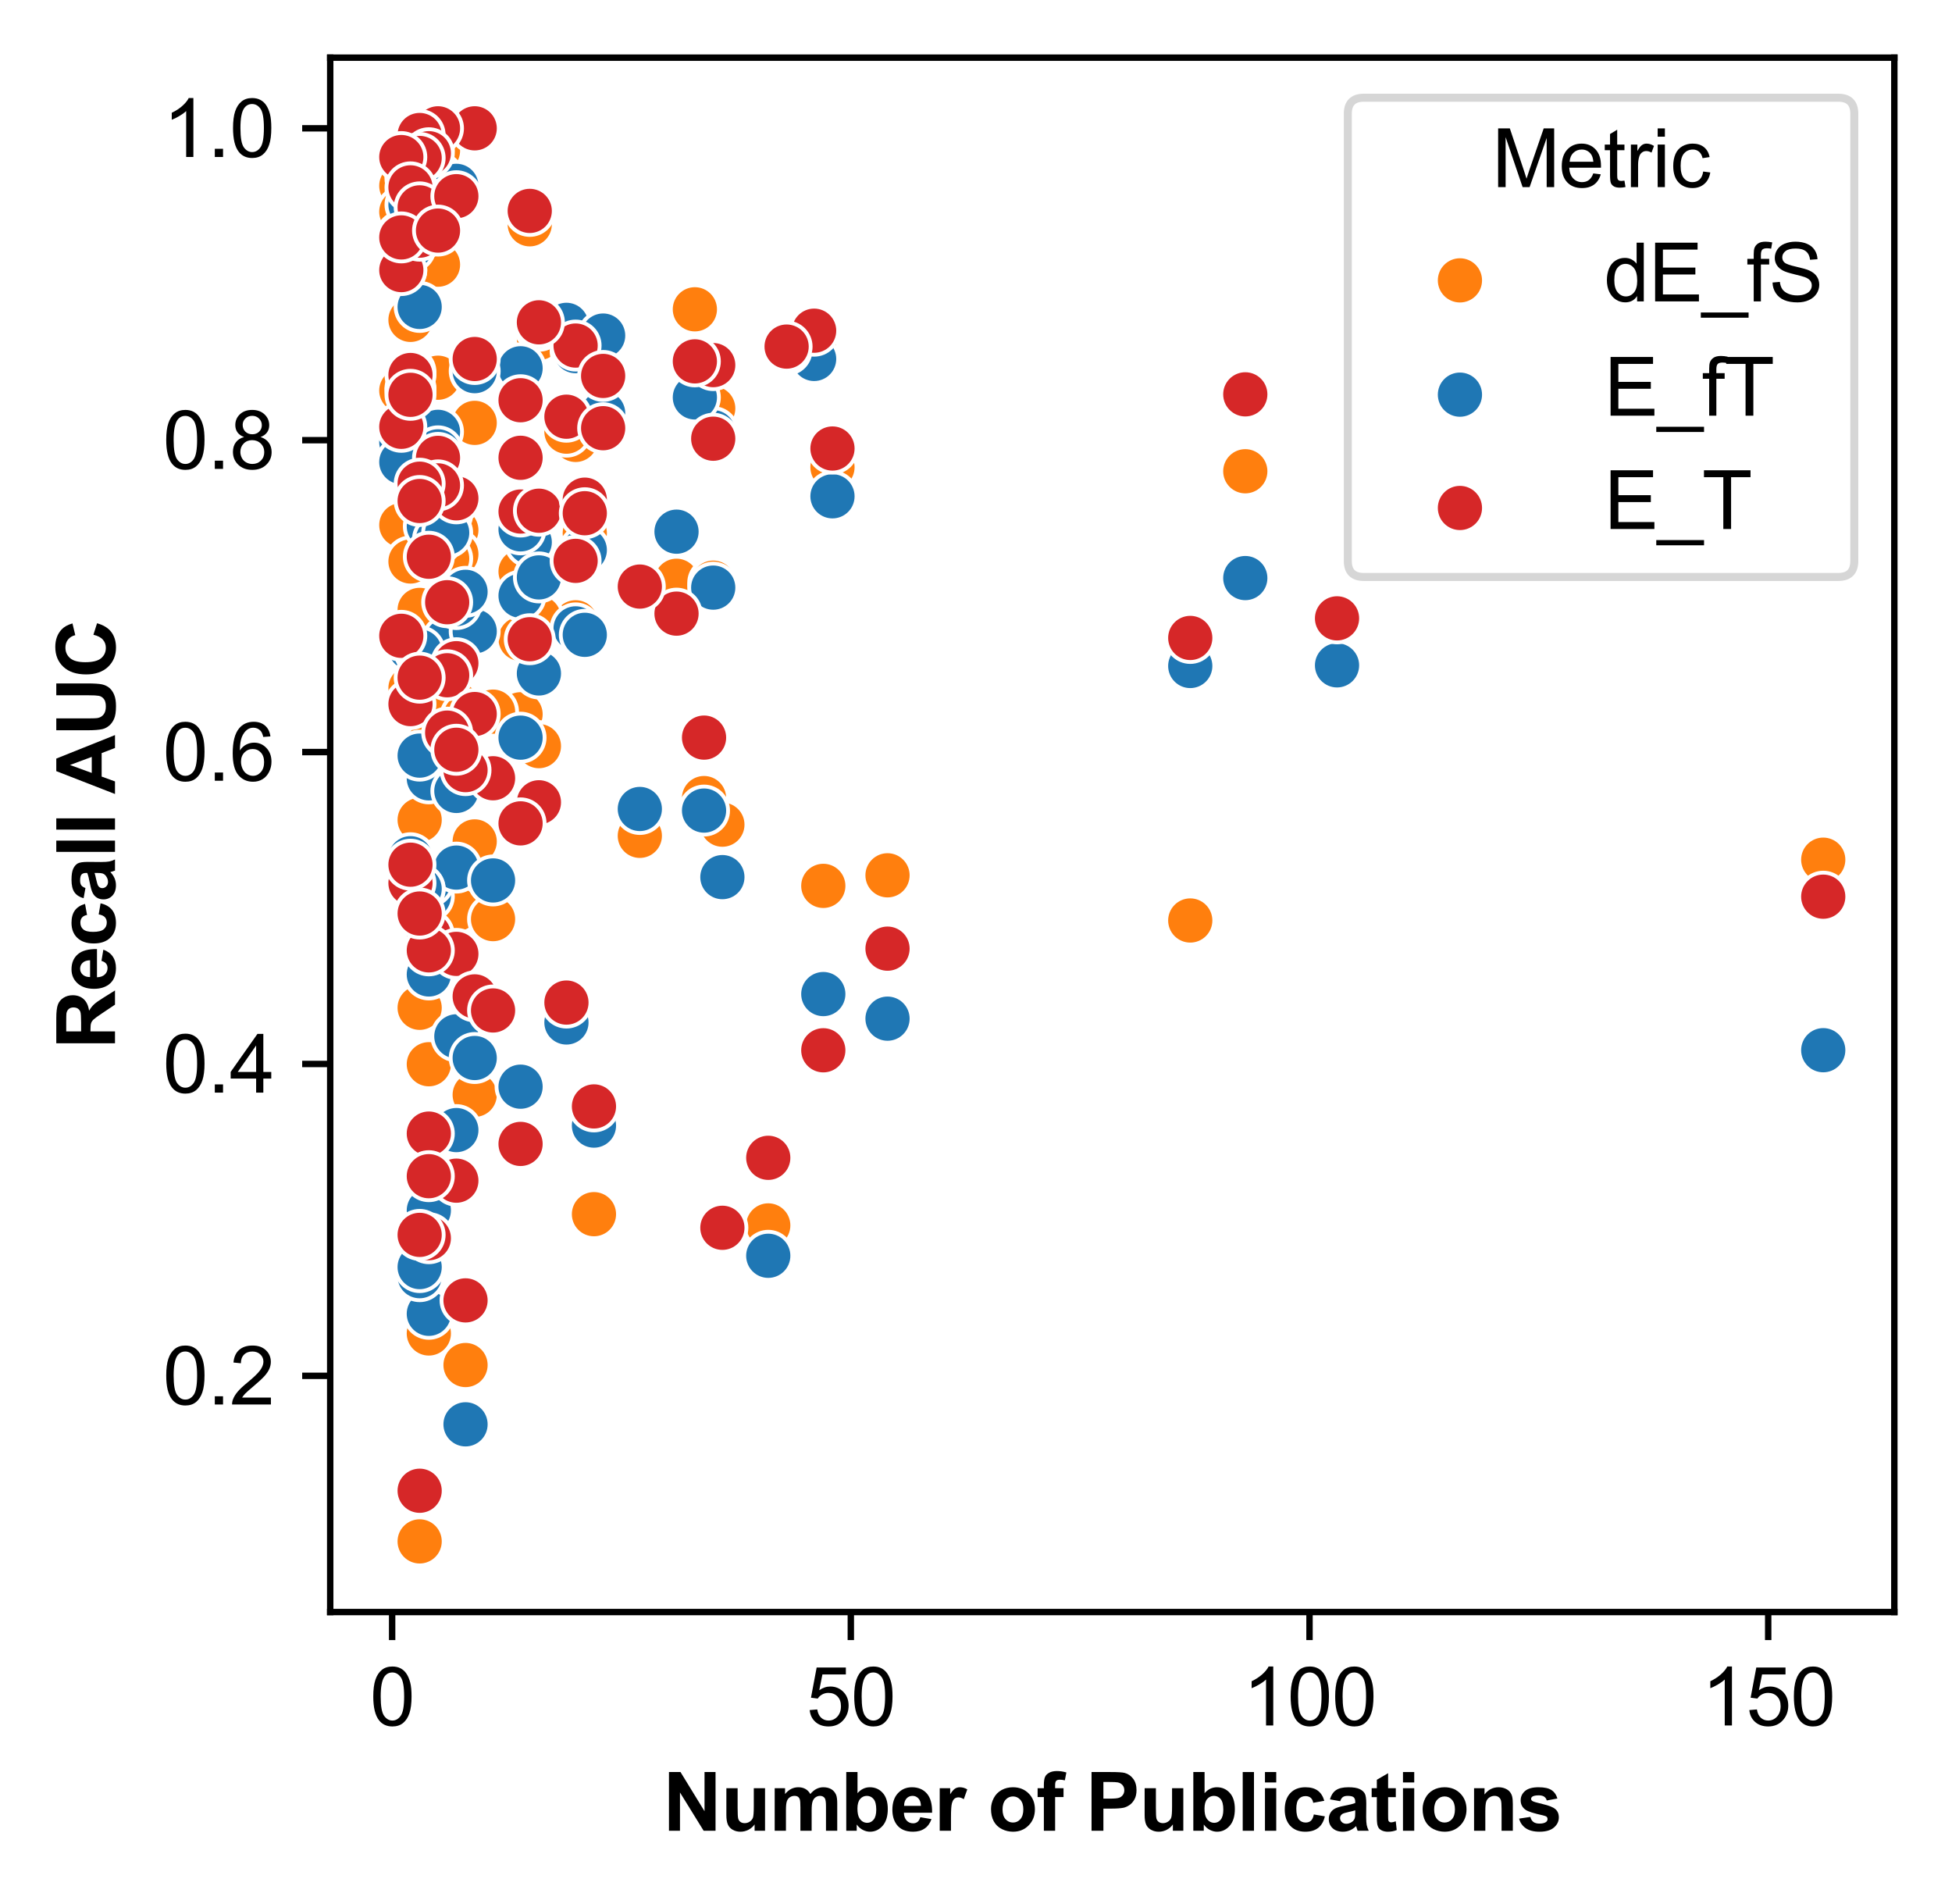 <?xml version="1.0" encoding="utf-8" standalone="no"?>
<!DOCTYPE svg PUBLIC "-//W3C//DTD SVG 1.1//EN"
  "http://www.w3.org/Graphics/SVG/1.1/DTD/svg11.dtd">
<svg xmlns:xlink="http://www.w3.org/1999/xlink" width="243.731pt" height="237.717pt" viewBox="0 0 243.731 237.717" xmlns="http://www.w3.org/2000/svg" version="1.1">
 <defs>
  <style type="text/css">*{stroke-linejoin: round; stroke-linecap: butt}</style>
 </defs>
 <g id="figure_1">
  <g id="patch_1">
   <path d="M 0 237.717 
L 243.731 237.717 
L 243.731 -0 
L 0 -0 
z
" style="fill: #ffffff"/>
  </g>
  <g id="axes_1">
   <g id="patch_2">
    <path d="M 41.231 201.24 
L 236.531 201.24 
L 236.531 7.2 
L 41.231 7.2 
z
" style="fill: #ffffff"/>
   </g>
   <g id="PathCollection_1">
    <defs>
     <path id="m132f8c74bd" d="M 0 3 
C 0.796 3 1.559 2.684 2.121 2.121 
C 2.684 1.559 3 0.796 3 0 
C 3 -0.796 2.684 -1.559 2.121 -2.121 
C 1.559 -2.684 0.796 -3 0 -3 
C -0.796 -3 -1.559 -2.684 -2.121 -2.121 
C -2.684 -1.559 -3 -0.796 -3 0 
C -3 0.796 -2.684 1.559 -2.121 2.121 
C -1.559 2.684 -0.796 3 0 3 
z
" style="stroke: #ffffff; stroke-width: 0.48"/>
    </defs>
    <g clip-path="url(#p44121d3f51)">
     <use xlink:href="#m132f8c74bd" x="50.109" y="33.717" style="fill: #ff7f0e; stroke: #ffffff; stroke-width: 0.48"/>
     <use xlink:href="#m132f8c74bd" x="101.654" y="43.002" style="fill: #ff7f0e; stroke: #ffffff; stroke-width: 0.48"/>
     <use xlink:href="#m132f8c74bd" x="227.654" y="107.32" style="fill: #ff7f0e; stroke: #ffffff; stroke-width: 0.48"/>
     <use xlink:href="#m132f8c74bd" x="56.981" y="91.993" style="fill: #ff7f0e; stroke: #ffffff; stroke-width: 0.48"/>
     <use xlink:href="#m132f8c74bd" x="56.981" y="66.179" style="fill: #ff7f0e; stroke: #ffffff; stroke-width: 0.48"/>
     <use xlink:href="#m132f8c74bd" x="64.999" y="89.166" style="fill: #ff7f0e; stroke: #ffffff; stroke-width: 0.48"/>
     <use xlink:href="#m132f8c74bd" x="53.545" y="54.934" style="fill: #ff7f0e; stroke: #ffffff; stroke-width: 0.48"/>
     <use xlink:href="#m132f8c74bd" x="84.472" y="72.503" style="fill: #ff7f0e; stroke: #ffffff; stroke-width: 0.48"/>
     <use xlink:href="#m132f8c74bd" x="67.29" y="93.143" style="fill: #ff7f0e; stroke: #ffffff; stroke-width: 0.48"/>
     <use xlink:href="#m132f8c74bd" x="66.145" y="78.463" style="fill: #ff7f0e; stroke: #ffffff; stroke-width: 0.48"/>
     <use xlink:href="#m132f8c74bd" x="52.399" y="30.277" style="fill: #ff7f0e; stroke: #ffffff; stroke-width: 0.48"/>
     <use xlink:href="#m132f8c74bd" x="148.618" y="114.909" style="fill: #ff7f0e; stroke: #ffffff; stroke-width: 0.48"/>
     <use xlink:href="#m132f8c74bd" x="87.909" y="99.629" style="fill: #ff7f0e; stroke: #ffffff; stroke-width: 0.48"/>
     <use xlink:href="#m132f8c74bd" x="50.109" y="48.754" style="fill: #ff7f0e; stroke: #ffffff; stroke-width: 0.48"/>
     <use xlink:href="#m132f8c74bd" x="55.836" y="69.048" style="fill: #ff7f0e; stroke: #ffffff; stroke-width: 0.48"/>
     <use xlink:href="#m132f8c74bd" x="51.254" y="40.215" style="fill: #ff7f0e; stroke: #ffffff; stroke-width: 0.48"/>
     <use xlink:href="#m132f8c74bd" x="51.254" y="85.899" style="fill: #ff7f0e; stroke: #ffffff; stroke-width: 0.48"/>
     <use xlink:href="#m132f8c74bd" x="54.69" y="47.152" style="fill: #ff7f0e; stroke: #ffffff; stroke-width: 0.48"/>
     <use xlink:href="#m132f8c74bd" x="166.945" y="77.119" style="fill: #ff7f0e; stroke: #ffffff; stroke-width: 0.48"/>
     <use xlink:href="#m132f8c74bd" x="64.999" y="135.251" style="fill: #ff7f0e; stroke: #ffffff; stroke-width: 0.48"/>
     <use xlink:href="#m132f8c74bd" x="59.272" y="16.02" style="fill: #ff7f0e; stroke: #ffffff; stroke-width: 0.48"/>
     <use xlink:href="#m132f8c74bd" x="54.69" y="16.02" style="fill: #ff7f0e; stroke: #ffffff; stroke-width: 0.48"/>
     <use xlink:href="#m132f8c74bd" x="54.69" y="18.801" style="fill: #ff7f0e; stroke: #ffffff; stroke-width: 0.48"/>
     <use xlink:href="#m132f8c74bd" x="51.254" y="39.931" style="fill: #ff7f0e; stroke: #ffffff; stroke-width: 0.48"/>
     <use xlink:href="#m132f8c74bd" x="51.254" y="107.139" style="fill: #ff7f0e; stroke: #ffffff; stroke-width: 0.48"/>
     <use xlink:href="#m132f8c74bd" x="74.163" y="151.571" style="fill: #ff7f0e; stroke: #ffffff; stroke-width: 0.48"/>
     <use xlink:href="#m132f8c74bd" x="53.545" y="90.152" style="fill: #ff7f0e; stroke: #ffffff; stroke-width: 0.48"/>
     <use xlink:href="#m132f8c74bd" x="59.272" y="105.04" style="fill: #ff7f0e; stroke: #ffffff; stroke-width: 0.48"/>
     <use xlink:href="#m132f8c74bd" x="89.054" y="50.983" style="fill: #ff7f0e; stroke: #ffffff; stroke-width: 0.48"/>
     <use xlink:href="#m132f8c74bd" x="51.254" y="48.747" style="fill: #ff7f0e; stroke: #ffffff; stroke-width: 0.48"/>
     <use xlink:href="#m132f8c74bd" x="71.872" y="54.917" style="fill: #ff7f0e; stroke: #ffffff; stroke-width: 0.48"/>
     <use xlink:href="#m132f8c74bd" x="103.945" y="58.33" style="fill: #ff7f0e; stroke: #ffffff; stroke-width: 0.48"/>
     <use xlink:href="#m132f8c74bd" x="70.727" y="124.949" style="fill: #ff7f0e; stroke: #ffffff; stroke-width: 0.48"/>
     <use xlink:href="#m132f8c74bd" x="53.545" y="88.031" style="fill: #ff7f0e; stroke: #ffffff; stroke-width: 0.48"/>
     <use xlink:href="#m132f8c74bd" x="71.872" y="77.684" style="fill: #ff7f0e; stroke: #ffffff; stroke-width: 0.48"/>
     <use xlink:href="#m132f8c74bd" x="52.399" y="22.488" style="fill: #ff7f0e; stroke: #ffffff; stroke-width: 0.48"/>
     <use xlink:href="#m132f8c74bd" x="53.545" y="78.647" style="fill: #ff7f0e; stroke: #ffffff; stroke-width: 0.48"/>
     <use xlink:href="#m132f8c74bd" x="67.29" y="42.19" style="fill: #ff7f0e; stroke: #ffffff; stroke-width: 0.48"/>
     <use xlink:href="#m132f8c74bd" x="79.89" y="104.341" style="fill: #ff7f0e; stroke: #ffffff; stroke-width: 0.48"/>
     <use xlink:href="#m132f8c74bd" x="70.727" y="53.886" style="fill: #ff7f0e; stroke: #ffffff; stroke-width: 0.48"/>
     <use xlink:href="#m132f8c74bd" x="64.999" y="79.753" style="fill: #ff7f0e; stroke: #ffffff; stroke-width: 0.48"/>
     <use xlink:href="#m132f8c74bd" x="64.999" y="71.347" style="fill: #ff7f0e; stroke: #ffffff; stroke-width: 0.48"/>
     <use xlink:href="#m132f8c74bd" x="55.836" y="81.424" style="fill: #ff7f0e; stroke: #ffffff; stroke-width: 0.48"/>
     <use xlink:href="#m132f8c74bd" x="53.545" y="92.876" style="fill: #ff7f0e; stroke: #ffffff; stroke-width: 0.48"/>
     <use xlink:href="#m132f8c74bd" x="98.218" y="43.109" style="fill: #ff7f0e; stroke: #ffffff; stroke-width: 0.48"/>
     <use xlink:href="#m132f8c74bd" x="50.109" y="65.55" style="fill: #ff7f0e; stroke: #ffffff; stroke-width: 0.48"/>
     <use xlink:href="#m132f8c74bd" x="110.818" y="109.269" style="fill: #ff7f0e; stroke: #ffffff; stroke-width: 0.48"/>
     <use xlink:href="#m132f8c74bd" x="53.545" y="132.854" style="fill: #ff7f0e; stroke: #ffffff; stroke-width: 0.48"/>
     <use xlink:href="#m132f8c74bd" x="53.545" y="18.593" style="fill: #ff7f0e; stroke: #ffffff; stroke-width: 0.48"/>
     <use xlink:href="#m132f8c74bd" x="56.981" y="87.89" style="fill: #ff7f0e; stroke: #ffffff; stroke-width: 0.48"/>
     <use xlink:href="#m132f8c74bd" x="89.054" y="72.737" style="fill: #ff7f0e; stroke: #ffffff; stroke-width: 0.48"/>
     <use xlink:href="#m132f8c74bd" x="54.69" y="27.391" style="fill: #ff7f0e; stroke: #ffffff; stroke-width: 0.48"/>
     <use xlink:href="#m132f8c74bd" x="155.49" y="58.83" style="fill: #ff7f0e; stroke: #ffffff; stroke-width: 0.48"/>
     <use xlink:href="#m132f8c74bd" x="90.199" y="102.947" style="fill: #ff7f0e; stroke: #ffffff; stroke-width: 0.48"/>
     <use xlink:href="#m132f8c74bd" x="52.399" y="21.486" style="fill: #ff7f0e; stroke: #ffffff; stroke-width: 0.48"/>
     <use xlink:href="#m132f8c74bd" x="53.545" y="166.463" style="fill: #ff7f0e; stroke: #ffffff; stroke-width: 0.48"/>
     <use xlink:href="#m132f8c74bd" x="51.254" y="70.093" style="fill: #ff7f0e; stroke: #ffffff; stroke-width: 0.48"/>
     <use xlink:href="#m132f8c74bd" x="67.29" y="77.129" style="fill: #ff7f0e; stroke: #ffffff; stroke-width: 0.48"/>
     <use xlink:href="#m132f8c74bd" x="102.799" y="110.589" style="fill: #ff7f0e; stroke: #ffffff; stroke-width: 0.48"/>
     <use xlink:href="#m132f8c74bd" x="95.927" y="152.975" style="fill: #ff7f0e; stroke: #ffffff; stroke-width: 0.48"/>
     <use xlink:href="#m132f8c74bd" x="73.018" y="64.131" style="fill: #ff7f0e; stroke: #ffffff; stroke-width: 0.48"/>
     <use xlink:href="#m132f8c74bd" x="64.999" y="57.398" style="fill: #ff7f0e; stroke: #ffffff; stroke-width: 0.48"/>
     <use xlink:href="#m132f8c74bd" x="50.109" y="23.197" style="fill: #ff7f0e; stroke: #ffffff; stroke-width: 0.48"/>
     <use xlink:href="#m132f8c74bd" x="52.399" y="81.645" style="fill: #ff7f0e; stroke: #ffffff; stroke-width: 0.48"/>
     <use xlink:href="#m132f8c74bd" x="61.563" y="88.838" style="fill: #ff7f0e; stroke: #ffffff; stroke-width: 0.48"/>
     <use xlink:href="#m132f8c74bd" x="51.254" y="24.257" style="fill: #ff7f0e; stroke: #ffffff; stroke-width: 0.48"/>
     <use xlink:href="#m132f8c74bd" x="73.018" y="66.562" style="fill: #ff7f0e; stroke: #ffffff; stroke-width: 0.48"/>
     <use xlink:href="#m132f8c74bd" x="56.981" y="69.177" style="fill: #ff7f0e; stroke: #ffffff; stroke-width: 0.48"/>
     <use xlink:href="#m132f8c74bd" x="52.399" y="125.808" style="fill: #ff7f0e; stroke: #ffffff; stroke-width: 0.48"/>
     <use xlink:href="#m132f8c74bd" x="59.272" y="52.79" style="fill: #ff7f0e; stroke: #ffffff; stroke-width: 0.48"/>
     <use xlink:href="#m132f8c74bd" x="52.399" y="102.354" style="fill: #ff7f0e; stroke: #ffffff; stroke-width: 0.48"/>
     <use xlink:href="#m132f8c74bd" x="54.69" y="83.041" style="fill: #ff7f0e; stroke: #ffffff; stroke-width: 0.48"/>
     <use xlink:href="#m132f8c74bd" x="55.836" y="69.734" style="fill: #ff7f0e; stroke: #ffffff; stroke-width: 0.48"/>
     <use xlink:href="#m132f8c74bd" x="52.399" y="111.003" style="fill: #ff7f0e; stroke: #ffffff; stroke-width: 0.48"/>
     <use xlink:href="#m132f8c74bd" x="52.399" y="192.42" style="fill: #ff7f0e; stroke: #ffffff; stroke-width: 0.48"/>
     <use xlink:href="#m132f8c74bd" x="58.127" y="170.404" style="fill: #ff7f0e; stroke: #ffffff; stroke-width: 0.48"/>
     <use xlink:href="#m132f8c74bd" x="56.981" y="23.589" style="fill: #ff7f0e; stroke: #ffffff; stroke-width: 0.48"/>
     <use xlink:href="#m132f8c74bd" x="75.309" y="51.116" style="fill: #ff7f0e; stroke: #ffffff; stroke-width: 0.48"/>
     <use xlink:href="#m132f8c74bd" x="50.109" y="26.434" style="fill: #ff7f0e; stroke: #ffffff; stroke-width: 0.48"/>
     <use xlink:href="#m132f8c74bd" x="75.309" y="47.107" style="fill: #ff7f0e; stroke: #ffffff; stroke-width: 0.48"/>
     <use xlink:href="#m132f8c74bd" x="58.127" y="89.411" style="fill: #ff7f0e; stroke: #ffffff; stroke-width: 0.48"/>
     <use xlink:href="#m132f8c74bd" x="66.145" y="28" style="fill: #ff7f0e; stroke: #ffffff; stroke-width: 0.48"/>
     <use xlink:href="#m132f8c74bd" x="86.763" y="38.612" style="fill: #ff7f0e; stroke: #ffffff; stroke-width: 0.48"/>
     <use xlink:href="#m132f8c74bd" x="56.981" y="113.512" style="fill: #ff7f0e; stroke: #ffffff; stroke-width: 0.48"/>
     <use xlink:href="#m132f8c74bd" x="52.399" y="56.154" style="fill: #ff7f0e; stroke: #ffffff; stroke-width: 0.48"/>
     <use xlink:href="#m132f8c74bd" x="52.399" y="76.138" style="fill: #ff7f0e; stroke: #ffffff; stroke-width: 0.48"/>
     <use xlink:href="#m132f8c74bd" x="59.272" y="136.673" style="fill: #ff7f0e; stroke: #ffffff; stroke-width: 0.48"/>
     <use xlink:href="#m132f8c74bd" x="61.563" y="114.738" style="fill: #ff7f0e; stroke: #ffffff; stroke-width: 0.48"/>
     <use xlink:href="#m132f8c74bd" x="54.69" y="33.04" style="fill: #ff7f0e; stroke: #ffffff; stroke-width: 0.48"/>
    </g>
   </g>
   <g id="PathCollection_2">
    <defs>
     <path id="md875fa810a" d="M 0 3 
C 0.796 3 1.559 2.684 2.121 2.121 
C 2.684 1.559 3 0.796 3 0 
C 3 -0.796 2.684 -1.559 2.121 -2.121 
C 1.559 -2.684 0.796 -3 0 -3 
C -0.796 -3 -1.559 -2.684 -2.121 -2.121 
C -2.684 -1.559 -3 -0.796 -3 0 
C -3 0.796 -2.684 1.559 -2.121 2.121 
C -1.559 2.684 -0.796 3 0 3 
z
" style="stroke: #ffffff; stroke-width: 0.48"/>
    </defs>
    <g clip-path="url(#p44121d3f51)">
     <use xlink:href="#md875fa810a" x="50.109" y="33.717" style="fill: #1f77b4; stroke: #ffffff; stroke-width: 0.48"/>
     <use xlink:href="#md875fa810a" x="101.654" y="44.808" style="fill: #1f77b4; stroke: #ffffff; stroke-width: 0.48"/>
     <use xlink:href="#md875fa810a" x="227.654" y="131.102" style="fill: #1f77b4; stroke: #ffffff; stroke-width: 0.48"/>
     <use xlink:href="#md875fa810a" x="56.981" y="129.371" style="fill: #1f77b4; stroke: #ffffff; stroke-width: 0.48"/>
     <use xlink:href="#md875fa810a" x="56.981" y="141.075" style="fill: #1f77b4; stroke: #ffffff; stroke-width: 0.48"/>
     <use xlink:href="#md875fa810a" x="64.999" y="74.369" style="fill: #1f77b4; stroke: #ffffff; stroke-width: 0.48"/>
     <use xlink:href="#md875fa810a" x="53.545" y="121.645" style="fill: #1f77b4; stroke: #ffffff; stroke-width: 0.48"/>
     <use xlink:href="#md875fa810a" x="84.472" y="66.372" style="fill: #1f77b4; stroke: #ffffff; stroke-width: 0.48"/>
     <use xlink:href="#md875fa810a" x="67.29" y="84.07" style="fill: #1f77b4; stroke: #ffffff; stroke-width: 0.48"/>
     <use xlink:href="#md875fa810a" x="66.145" y="67.686" style="fill: #1f77b4; stroke: #ffffff; stroke-width: 0.48"/>
     <use xlink:href="#md875fa810a" x="52.399" y="38.316" style="fill: #1f77b4; stroke: #ffffff; stroke-width: 0.48"/>
     <use xlink:href="#md875fa810a" x="148.618" y="83.139" style="fill: #1f77b4; stroke: #ffffff; stroke-width: 0.48"/>
     <use xlink:href="#md875fa810a" x="87.909" y="101.188" style="fill: #1f77b4; stroke: #ffffff; stroke-width: 0.48"/>
     <use xlink:href="#md875fa810a" x="50.109" y="53.629" style="fill: #1f77b4; stroke: #ffffff; stroke-width: 0.48"/>
     <use xlink:href="#md875fa810a" x="55.836" y="79.922" style="fill: #1f77b4; stroke: #ffffff; stroke-width: 0.48"/>
     <use xlink:href="#md875fa810a" x="51.254" y="30.867" style="fill: #1f77b4; stroke: #ffffff; stroke-width: 0.48"/>
     <use xlink:href="#md875fa810a" x="51.254" y="80.908" style="fill: #1f77b4; stroke: #ffffff; stroke-width: 0.48"/>
     <use xlink:href="#md875fa810a" x="54.69" y="53.909" style="fill: #1f77b4; stroke: #ffffff; stroke-width: 0.48"/>
     <use xlink:href="#md875fa810a" x="166.945" y="83.059" style="fill: #1f77b4; stroke: #ffffff; stroke-width: 0.48"/>
     <use xlink:href="#md875fa810a" x="64.999" y="135.656" style="fill: #1f77b4; stroke: #ffffff; stroke-width: 0.48"/>
     <use xlink:href="#md875fa810a" x="59.272" y="16.02" style="fill: #1f77b4; stroke: #ffffff; stroke-width: 0.48"/>
     <use xlink:href="#md875fa810a" x="54.69" y="22.103" style="fill: #1f77b4; stroke: #ffffff; stroke-width: 0.48"/>
     <use xlink:href="#md875fa810a" x="54.69" y="56.343" style="fill: #1f77b4; stroke: #ffffff; stroke-width: 0.48"/>
     <use xlink:href="#md875fa810a" x="51.254" y="46.428" style="fill: #1f77b4; stroke: #ffffff; stroke-width: 0.48"/>
     <use xlink:href="#md875fa810a" x="51.254" y="107.139" style="fill: #1f77b4; stroke: #ffffff; stroke-width: 0.48"/>
     <use xlink:href="#md875fa810a" x="74.163" y="140.514" style="fill: #1f77b4; stroke: #ffffff; stroke-width: 0.48"/>
     <use xlink:href="#md875fa810a" x="53.545" y="97.166" style="fill: #1f77b4; stroke: #ffffff; stroke-width: 0.48"/>
     <use xlink:href="#md875fa810a" x="59.272" y="78.814" style="fill: #1f77b4; stroke: #ffffff; stroke-width: 0.48"/>
     <use xlink:href="#md875fa810a" x="89.054" y="53.952" style="fill: #1f77b4; stroke: #ffffff; stroke-width: 0.48"/>
     <use xlink:href="#md875fa810a" x="51.254" y="21.838" style="fill: #1f77b4; stroke: #ffffff; stroke-width: 0.48"/>
     <use xlink:href="#md875fa810a" x="71.872" y="43.835" style="fill: #1f77b4; stroke: #ffffff; stroke-width: 0.48"/>
     <use xlink:href="#md875fa810a" x="103.945" y="61.956" style="fill: #1f77b4; stroke: #ffffff; stroke-width: 0.48"/>
     <use xlink:href="#md875fa810a" x="70.727" y="127.641" style="fill: #1f77b4; stroke: #ffffff; stroke-width: 0.48"/>
     <use xlink:href="#md875fa810a" x="53.545" y="111.888" style="fill: #1f77b4; stroke: #ffffff; stroke-width: 0.48"/>
     <use xlink:href="#md875fa810a" x="71.872" y="78.443" style="fill: #1f77b4; stroke: #ffffff; stroke-width: 0.48"/>
     <use xlink:href="#md875fa810a" x="52.399" y="18.211" style="fill: #1f77b4; stroke: #ffffff; stroke-width: 0.48"/>
     <use xlink:href="#md875fa810a" x="53.545" y="65.695" style="fill: #1f77b4; stroke: #ffffff; stroke-width: 0.48"/>
     <use xlink:href="#md875fa810a" x="67.29" y="40.669" style="fill: #1f77b4; stroke: #ffffff; stroke-width: 0.48"/>
     <use xlink:href="#md875fa810a" x="79.89" y="100.989" style="fill: #1f77b4; stroke: #ffffff; stroke-width: 0.48"/>
     <use xlink:href="#md875fa810a" x="70.727" y="40.553" style="fill: #1f77b4; stroke: #ffffff; stroke-width: 0.48"/>
     <use xlink:href="#md875fa810a" x="64.999" y="92.085" style="fill: #1f77b4; stroke: #ffffff; stroke-width: 0.48"/>
     <use xlink:href="#md875fa810a" x="64.999" y="45.975" style="fill: #1f77b4; stroke: #ffffff; stroke-width: 0.48"/>
     <use xlink:href="#md875fa810a" x="55.836" y="64.217" style="fill: #1f77b4; stroke: #ffffff; stroke-width: 0.48"/>
     <use xlink:href="#md875fa810a" x="53.545" y="110.079" style="fill: #1f77b4; stroke: #ffffff; stroke-width: 0.48"/>
     <use xlink:href="#md875fa810a" x="98.218" y="43.669" style="fill: #1f77b4; stroke: #ffffff; stroke-width: 0.48"/>
     <use xlink:href="#md875fa810a" x="50.109" y="55.183" style="fill: #1f77b4; stroke: #ffffff; stroke-width: 0.48"/>
     <use xlink:href="#md875fa810a" x="110.818" y="127.165" style="fill: #1f77b4; stroke: #ffffff; stroke-width: 0.48"/>
     <use xlink:href="#md875fa810a" x="53.545" y="151.098" style="fill: #1f77b4; stroke: #ffffff; stroke-width: 0.48"/>
     <use xlink:href="#md875fa810a" x="53.545" y="21.701" style="fill: #1f77b4; stroke: #ffffff; stroke-width: 0.48"/>
     <use xlink:href="#md875fa810a" x="56.981" y="108.306" style="fill: #1f77b4; stroke: #ffffff; stroke-width: 0.48"/>
     <use xlink:href="#md875fa810a" x="89.054" y="73.356" style="fill: #1f77b4; stroke: #ffffff; stroke-width: 0.48"/>
     <use xlink:href="#md875fa810a" x="54.69" y="23.07" style="fill: #1f77b4; stroke: #ffffff; stroke-width: 0.48"/>
     <use xlink:href="#md875fa810a" x="155.49" y="72.164" style="fill: #1f77b4; stroke: #ffffff; stroke-width: 0.48"/>
     <use xlink:href="#md875fa810a" x="90.199" y="109.496" style="fill: #1f77b4; stroke: #ffffff; stroke-width: 0.48"/>
     <use xlink:href="#md875fa810a" x="52.399" y="20.781" style="fill: #1f77b4; stroke: #ffffff; stroke-width: 0.48"/>
     <use xlink:href="#md875fa810a" x="53.545" y="164.009" style="fill: #1f77b4; stroke: #ffffff; stroke-width: 0.48"/>
     <use xlink:href="#md875fa810a" x="51.254" y="48.464" style="fill: #1f77b4; stroke: #ffffff; stroke-width: 0.48"/>
     <use xlink:href="#md875fa810a" x="67.29" y="72.081" style="fill: #1f77b4; stroke: #ffffff; stroke-width: 0.48"/>
     <use xlink:href="#md875fa810a" x="102.799" y="124.095" style="fill: #1f77b4; stroke: #ffffff; stroke-width: 0.48"/>
     <use xlink:href="#md875fa810a" x="95.927" y="156.766" style="fill: #1f77b4; stroke: #ffffff; stroke-width: 0.48"/>
     <use xlink:href="#md875fa810a" x="73.018" y="79.249" style="fill: #1f77b4; stroke: #ffffff; stroke-width: 0.48"/>
     <use xlink:href="#md875fa810a" x="64.999" y="66.083" style="fill: #1f77b4; stroke: #ffffff; stroke-width: 0.48"/>
     <use xlink:href="#md875fa810a" x="50.109" y="29.476" style="fill: #1f77b4; stroke: #ffffff; stroke-width: 0.48"/>
     <use xlink:href="#md875fa810a" x="52.399" y="94.328" style="fill: #1f77b4; stroke: #ffffff; stroke-width: 0.48"/>
     <use xlink:href="#md875fa810a" x="61.563" y="97.113" style="fill: #1f77b4; stroke: #ffffff; stroke-width: 0.48"/>
     <use xlink:href="#md875fa810a" x="51.254" y="25.558" style="fill: #1f77b4; stroke: #ffffff; stroke-width: 0.48"/>
     <use xlink:href="#md875fa810a" x="73.018" y="68.665" style="fill: #1f77b4; stroke: #ffffff; stroke-width: 0.48"/>
     <use xlink:href="#md875fa810a" x="56.981" y="75.409" style="fill: #1f77b4; stroke: #ffffff; stroke-width: 0.48"/>
     <use xlink:href="#md875fa810a" x="52.399" y="159.312" style="fill: #1f77b4; stroke: #ffffff; stroke-width: 0.48"/>
     <use xlink:href="#md875fa810a" x="59.272" y="46.332" style="fill: #1f77b4; stroke: #ffffff; stroke-width: 0.48"/>
     <use xlink:href="#md875fa810a" x="52.399" y="21.159" style="fill: #1f77b4; stroke: #ffffff; stroke-width: 0.48"/>
     <use xlink:href="#md875fa810a" x="54.69" y="67.316" style="fill: #1f77b4; stroke: #ffffff; stroke-width: 0.48"/>
     <use xlink:href="#md875fa810a" x="55.836" y="66.501" style="fill: #1f77b4; stroke: #ffffff; stroke-width: 0.48"/>
     <use xlink:href="#md875fa810a" x="52.399" y="111.003" style="fill: #1f77b4; stroke: #ffffff; stroke-width: 0.48"/>
     <use xlink:href="#md875fa810a" x="52.399" y="158.176" style="fill: #1f77b4; stroke: #ffffff; stroke-width: 0.48"/>
     <use xlink:href="#md875fa810a" x="58.127" y="177.806" style="fill: #1f77b4; stroke: #ffffff; stroke-width: 0.48"/>
     <use xlink:href="#md875fa810a" x="56.981" y="23.201" style="fill: #1f77b4; stroke: #ffffff; stroke-width: 0.48"/>
     <use xlink:href="#md875fa810a" x="75.309" y="51.584" style="fill: #1f77b4; stroke: #ffffff; stroke-width: 0.48"/>
     <use xlink:href="#md875fa810a" x="50.109" y="57.676" style="fill: #1f77b4; stroke: #ffffff; stroke-width: 0.48"/>
     <use xlink:href="#md875fa810a" x="75.309" y="41.891" style="fill: #1f77b4; stroke: #ffffff; stroke-width: 0.48"/>
     <use xlink:href="#md875fa810a" x="58.127" y="73.881" style="fill: #1f77b4; stroke: #ffffff; stroke-width: 0.48"/>
     <use xlink:href="#md875fa810a" x="66.145" y="26.227" style="fill: #1f77b4; stroke: #ffffff; stroke-width: 0.48"/>
     <use xlink:href="#md875fa810a" x="86.763" y="49.611" style="fill: #1f77b4; stroke: #ffffff; stroke-width: 0.48"/>
     <use xlink:href="#md875fa810a" x="56.981" y="98.736" style="fill: #1f77b4; stroke: #ffffff; stroke-width: 0.48"/>
     <use xlink:href="#md875fa810a" x="52.399" y="81.321" style="fill: #1f77b4; stroke: #ffffff; stroke-width: 0.48"/>
     <use xlink:href="#md875fa810a" x="52.399" y="110.967" style="fill: #1f77b4; stroke: #ffffff; stroke-width: 0.48"/>
     <use xlink:href="#md875fa810a" x="59.272" y="132.078" style="fill: #1f77b4; stroke: #ffffff; stroke-width: 0.48"/>
     <use xlink:href="#md875fa810a" x="61.563" y="109.91" style="fill: #1f77b4; stroke: #ffffff; stroke-width: 0.48"/>
     <use xlink:href="#md875fa810a" x="54.69" y="25.594" style="fill: #1f77b4; stroke: #ffffff; stroke-width: 0.48"/>
    </g>
   </g>
   <g id="PathCollection_3">
    <defs>
     <path id="m92435a6dd7" d="M 0 3 
C 0.796 3 1.559 2.684 2.121 2.121 
C 2.684 1.559 3 0.796 3 0 
C 3 -0.796 2.684 -1.559 2.121 -2.121 
C 1.559 -2.684 0.796 -3 0 -3 
C -0.796 -3 -1.559 -2.684 -2.121 -2.121 
C -2.684 -1.559 -3 -0.796 -3 0 
C -3 0.796 -2.684 1.559 -2.121 2.121 
C -1.559 2.684 -0.796 3 0 3 
z
" style="stroke: #ffffff; stroke-width: 0.48"/>
    </defs>
    <g clip-path="url(#p44121d3f51)">
     <use xlink:href="#m92435a6dd7" x="50.109" y="33.717" style="fill: #d62728; stroke: #ffffff; stroke-width: 0.48"/>
     <use xlink:href="#m92435a6dd7" x="101.654" y="41.283" style="fill: #d62728; stroke: #ffffff; stroke-width: 0.48"/>
     <use xlink:href="#m92435a6dd7" x="227.654" y="111.937" style="fill: #d62728; stroke: #ffffff; stroke-width: 0.48"/>
     <use xlink:href="#m92435a6dd7" x="56.981" y="82.793" style="fill: #d62728; stroke: #ffffff; stroke-width: 0.48"/>
     <use xlink:href="#m92435a6dd7" x="56.981" y="147.388" style="fill: #d62728; stroke: #ffffff; stroke-width: 0.48"/>
     <use xlink:href="#m92435a6dd7" x="64.999" y="63.858" style="fill: #d62728; stroke: #ffffff; stroke-width: 0.48"/>
     <use xlink:href="#m92435a6dd7" x="53.545" y="141.512" style="fill: #d62728; stroke: #ffffff; stroke-width: 0.48"/>
     <use xlink:href="#m92435a6dd7" x="84.472" y="76.603" style="fill: #d62728; stroke: #ffffff; stroke-width: 0.48"/>
     <use xlink:href="#m92435a6dd7" x="67.29" y="100.154" style="fill: #d62728; stroke: #ffffff; stroke-width: 0.48"/>
     <use xlink:href="#m92435a6dd7" x="66.145" y="79.797" style="fill: #d62728; stroke: #ffffff; stroke-width: 0.48"/>
     <use xlink:href="#m92435a6dd7" x="52.399" y="29.419" style="fill: #d62728; stroke: #ffffff; stroke-width: 0.48"/>
     <use xlink:href="#m92435a6dd7" x="148.618" y="79.639" style="fill: #d62728; stroke: #ffffff; stroke-width: 0.48"/>
     <use xlink:href="#m92435a6dd7" x="87.909" y="92.079" style="fill: #d62728; stroke: #ffffff; stroke-width: 0.48"/>
     <use xlink:href="#m92435a6dd7" x="50.109" y="53.281" style="fill: #d62728; stroke: #ffffff; stroke-width: 0.48"/>
     <use xlink:href="#m92435a6dd7" x="55.836" y="84.296" style="fill: #d62728; stroke: #ffffff; stroke-width: 0.48"/>
     <use xlink:href="#m92435a6dd7" x="51.254" y="46.814" style="fill: #d62728; stroke: #ffffff; stroke-width: 0.48"/>
     <use xlink:href="#m92435a6dd7" x="51.254" y="87.896" style="fill: #d62728; stroke: #ffffff; stroke-width: 0.48"/>
     <use xlink:href="#m92435a6dd7" x="54.69" y="57.159" style="fill: #d62728; stroke: #ffffff; stroke-width: 0.48"/>
     <use xlink:href="#m92435a6dd7" x="166.945" y="77.193" style="fill: #d62728; stroke: #ffffff; stroke-width: 0.48"/>
     <use xlink:href="#m92435a6dd7" x="64.999" y="142.802" style="fill: #d62728; stroke: #ffffff; stroke-width: 0.48"/>
     <use xlink:href="#m92435a6dd7" x="59.272" y="16.02" style="fill: #d62728; stroke: #ffffff; stroke-width: 0.48"/>
     <use xlink:href="#m92435a6dd7" x="54.69" y="16.02" style="fill: #d62728; stroke: #ffffff; stroke-width: 0.48"/>
     <use xlink:href="#m92435a6dd7" x="54.69" y="28.534" style="fill: #d62728; stroke: #ffffff; stroke-width: 0.48"/>
     <use xlink:href="#m92435a6dd7" x="51.254" y="49.287" style="fill: #d62728; stroke: #ffffff; stroke-width: 0.48"/>
     <use xlink:href="#m92435a6dd7" x="51.254" y="110.245" style="fill: #d62728; stroke: #ffffff; stroke-width: 0.48"/>
     <use xlink:href="#m92435a6dd7" x="74.163" y="138.12" style="fill: #d62728; stroke: #ffffff; stroke-width: 0.48"/>
     <use xlink:href="#m92435a6dd7" x="53.545" y="154.572" style="fill: #d62728; stroke: #ffffff; stroke-width: 0.48"/>
     <use xlink:href="#m92435a6dd7" x="59.272" y="89.137" style="fill: #d62728; stroke: #ffffff; stroke-width: 0.48"/>
     <use xlink:href="#m92435a6dd7" x="89.054" y="45.579" style="fill: #d62728; stroke: #ffffff; stroke-width: 0.48"/>
     <use xlink:href="#m92435a6dd7" x="51.254" y="22.323" style="fill: #d62728; stroke: #ffffff; stroke-width: 0.48"/>
     <use xlink:href="#m92435a6dd7" x="71.872" y="43.138" style="fill: #d62728; stroke: #ffffff; stroke-width: 0.48"/>
     <use xlink:href="#m92435a6dd7" x="103.945" y="55.99" style="fill: #d62728; stroke: #ffffff; stroke-width: 0.48"/>
     <use xlink:href="#m92435a6dd7" x="70.727" y="125.156" style="fill: #d62728; stroke: #ffffff; stroke-width: 0.48"/>
     <use xlink:href="#m92435a6dd7" x="53.545" y="116.7" style="fill: #d62728; stroke: #ffffff; stroke-width: 0.48"/>
     <use xlink:href="#m92435a6dd7" x="71.872" y="70.016" style="fill: #d62728; stroke: #ffffff; stroke-width: 0.48"/>
     <use xlink:href="#m92435a6dd7" x="52.399" y="16.855" style="fill: #d62728; stroke: #ffffff; stroke-width: 0.48"/>
     <use xlink:href="#m92435a6dd7" x="53.545" y="61.402" style="fill: #d62728; stroke: #ffffff; stroke-width: 0.48"/>
     <use xlink:href="#m92435a6dd7" x="67.29" y="40.238" style="fill: #d62728; stroke: #ffffff; stroke-width: 0.48"/>
     <use xlink:href="#m92435a6dd7" x="79.89" y="73.225" style="fill: #d62728; stroke: #ffffff; stroke-width: 0.48"/>
     <use xlink:href="#m92435a6dd7" x="70.727" y="52.019" style="fill: #d62728; stroke: #ffffff; stroke-width: 0.48"/>
     <use xlink:href="#m92435a6dd7" x="64.999" y="102.786" style="fill: #d62728; stroke: #ffffff; stroke-width: 0.48"/>
     <use xlink:href="#m92435a6dd7" x="64.999" y="49.963" style="fill: #d62728; stroke: #ffffff; stroke-width: 0.48"/>
     <use xlink:href="#m92435a6dd7" x="55.836" y="91.457" style="fill: #d62728; stroke: #ffffff; stroke-width: 0.48"/>
     <use xlink:href="#m92435a6dd7" x="53.545" y="69.501" style="fill: #d62728; stroke: #ffffff; stroke-width: 0.48"/>
     <use xlink:href="#m92435a6dd7" x="98.218" y="43.267" style="fill: #d62728; stroke: #ffffff; stroke-width: 0.48"/>
     <use xlink:href="#m92435a6dd7" x="50.109" y="79.372" style="fill: #d62728; stroke: #ffffff; stroke-width: 0.48"/>
     <use xlink:href="#m92435a6dd7" x="110.818" y="118.426" style="fill: #d62728; stroke: #ffffff; stroke-width: 0.48"/>
     <use xlink:href="#m92435a6dd7" x="53.545" y="146.829" style="fill: #d62728; stroke: #ffffff; stroke-width: 0.48"/>
     <use xlink:href="#m92435a6dd7" x="53.545" y="19.129" style="fill: #d62728; stroke: #ffffff; stroke-width: 0.48"/>
     <use xlink:href="#m92435a6dd7" x="56.981" y="119.078" style="fill: #d62728; stroke: #ffffff; stroke-width: 0.48"/>
     <use xlink:href="#m92435a6dd7" x="89.054" y="54.766" style="fill: #d62728; stroke: #ffffff; stroke-width: 0.48"/>
     <use xlink:href="#m92435a6dd7" x="54.69" y="26.708" style="fill: #d62728; stroke: #ffffff; stroke-width: 0.48"/>
     <use xlink:href="#m92435a6dd7" x="155.49" y="49.228" style="fill: #d62728; stroke: #ffffff; stroke-width: 0.48"/>
     <use xlink:href="#m92435a6dd7" x="90.199" y="153.271" style="fill: #d62728; stroke: #ffffff; stroke-width: 0.48"/>
     <use xlink:href="#m92435a6dd7" x="52.399" y="19.723" style="fill: #d62728; stroke: #ffffff; stroke-width: 0.48"/>
     <use xlink:href="#m92435a6dd7" x="53.545" y="118.639" style="fill: #d62728; stroke: #ffffff; stroke-width: 0.48"/>
     <use xlink:href="#m92435a6dd7" x="51.254" y="107.944" style="fill: #d62728; stroke: #ffffff; stroke-width: 0.48"/>
     <use xlink:href="#m92435a6dd7" x="67.29" y="63.756" style="fill: #d62728; stroke: #ffffff; stroke-width: 0.48"/>
     <use xlink:href="#m92435a6dd7" x="102.799" y="131.113" style="fill: #d62728; stroke: #ffffff; stroke-width: 0.48"/>
     <use xlink:href="#m92435a6dd7" x="95.927" y="144.536" style="fill: #d62728; stroke: #ffffff; stroke-width: 0.48"/>
     <use xlink:href="#m92435a6dd7" x="73.018" y="62.375" style="fill: #d62728; stroke: #ffffff; stroke-width: 0.48"/>
     <use xlink:href="#m92435a6dd7" x="64.999" y="57.149" style="fill: #d62728; stroke: #ffffff; stroke-width: 0.48"/>
     <use xlink:href="#m92435a6dd7" x="50.109" y="19.608" style="fill: #d62728; stroke: #ffffff; stroke-width: 0.48"/>
     <use xlink:href="#m92435a6dd7" x="52.399" y="84.595" style="fill: #d62728; stroke: #ffffff; stroke-width: 0.48"/>
     <use xlink:href="#m92435a6dd7" x="61.563" y="97.154" style="fill: #d62728; stroke: #ffffff; stroke-width: 0.48"/>
     <use xlink:href="#m92435a6dd7" x="51.254" y="23.39" style="fill: #d62728; stroke: #ffffff; stroke-width: 0.48"/>
     <use xlink:href="#m92435a6dd7" x="73.018" y="64.069" style="fill: #d62728; stroke: #ffffff; stroke-width: 0.48"/>
     <use xlink:href="#m92435a6dd7" x="56.981" y="62.211" style="fill: #d62728; stroke: #ffffff; stroke-width: 0.48"/>
     <use xlink:href="#m92435a6dd7" x="52.399" y="154.157" style="fill: #d62728; stroke: #ffffff; stroke-width: 0.48"/>
     <use xlink:href="#m92435a6dd7" x="59.272" y="44.818" style="fill: #d62728; stroke: #ffffff; stroke-width: 0.48"/>
     <use xlink:href="#m92435a6dd7" x="52.399" y="25.887" style="fill: #d62728; stroke: #ffffff; stroke-width: 0.48"/>
     <use xlink:href="#m92435a6dd7" x="54.69" y="60.592" style="fill: #d62728; stroke: #ffffff; stroke-width: 0.48"/>
     <use xlink:href="#m92435a6dd7" x="55.836" y="75.179" style="fill: #d62728; stroke: #ffffff; stroke-width: 0.48"/>
     <use xlink:href="#m92435a6dd7" x="52.399" y="60.38" style="fill: #d62728; stroke: #ffffff; stroke-width: 0.48"/>
     <use xlink:href="#m92435a6dd7" x="52.399" y="186.098" style="fill: #d62728; stroke: #ffffff; stroke-width: 0.48"/>
     <use xlink:href="#m92435a6dd7" x="58.127" y="162.334" style="fill: #d62728; stroke: #ffffff; stroke-width: 0.48"/>
     <use xlink:href="#m92435a6dd7" x="56.981" y="24.493" style="fill: #d62728; stroke: #ffffff; stroke-width: 0.48"/>
     <use xlink:href="#m92435a6dd7" x="75.309" y="53.455" style="fill: #d62728; stroke: #ffffff; stroke-width: 0.48"/>
     <use xlink:href="#m92435a6dd7" x="50.109" y="29.638" style="fill: #d62728; stroke: #ffffff; stroke-width: 0.48"/>
     <use xlink:href="#m92435a6dd7" x="75.309" y="46.93" style="fill: #d62728; stroke: #ffffff; stroke-width: 0.48"/>
     <use xlink:href="#m92435a6dd7" x="58.127" y="96.139" style="fill: #d62728; stroke: #ffffff; stroke-width: 0.48"/>
     <use xlink:href="#m92435a6dd7" x="66.145" y="26.328" style="fill: #d62728; stroke: #ffffff; stroke-width: 0.48"/>
     <use xlink:href="#m92435a6dd7" x="86.763" y="45.111" style="fill: #d62728; stroke: #ffffff; stroke-width: 0.48"/>
     <use xlink:href="#m92435a6dd7" x="56.981" y="93.596" style="fill: #d62728; stroke: #ffffff; stroke-width: 0.48"/>
     <use xlink:href="#m92435a6dd7" x="52.399" y="62.541" style="fill: #d62728; stroke: #ffffff; stroke-width: 0.48"/>
     <use xlink:href="#m92435a6dd7" x="52.399" y="114.038" style="fill: #d62728; stroke: #ffffff; stroke-width: 0.48"/>
     <use xlink:href="#m92435a6dd7" x="59.272" y="124.384" style="fill: #d62728; stroke: #ffffff; stroke-width: 0.48"/>
     <use xlink:href="#m92435a6dd7" x="61.563" y="126.141" style="fill: #d62728; stroke: #ffffff; stroke-width: 0.48"/>
     <use xlink:href="#m92435a6dd7" x="54.69" y="28.785" style="fill: #d62728; stroke: #ffffff; stroke-width: 0.48"/>
    </g>
   </g>
   <g id="matplotlib.axis_1">
    <g id="xtick_1">
     <g id="line2d_1">
      <defs>
       <path id="mebe272acae" d="M 0 0 
L 0 3.5 
" style="stroke: #000000; stroke-width: 0.8"/>
      </defs>
      <g>
       <use xlink:href="#mebe272acae" x="48.963" y="201.24" style="stroke: #000000; stroke-width: 0.8"/>
      </g>
     </g>
     <g id="text_1">
      <!-- 0 -->
      <g transform="translate(46.183 215.398) scale(0.1 -0.1)">
       <defs>
        <path id="ArialMT-30" d="M 266 2259 
Q 266 3072 433 3567 
Q 600 4063 929 4331 
Q 1259 4600 1759 4600 
Q 2128 4600 2406 4451 
Q 2684 4303 2865 4023 
Q 3047 3744 3150 3342 
Q 3253 2941 3253 2259 
Q 3253 1453 3087 958 
Q 2922 463 2592 192 
Q 2263 -78 1759 -78 
Q 1097 -78 719 397 
Q 266 969 266 2259 
z
M 844 2259 
Q 844 1131 1108 757 
Q 1372 384 1759 384 
Q 2147 384 2411 759 
Q 2675 1134 2675 2259 
Q 2675 3391 2411 3762 
Q 2147 4134 1753 4134 
Q 1366 4134 1134 3806 
Q 844 3388 844 2259 
z
" transform="scale(0.016)"/>
       </defs>
       <use xlink:href="#ArialMT-30"/>
      </g>
     </g>
    </g>
    <g id="xtick_2">
     <g id="line2d_2">
      <g>
       <use xlink:href="#mebe272acae" x="106.236" y="201.24" style="stroke: #000000; stroke-width: 0.8"/>
      </g>
     </g>
     <g id="text_2">
      <!-- 50 -->
      <g transform="translate(100.675 215.398) scale(0.1 -0.1)">
       <defs>
        <path id="ArialMT-35" d="M 266 1200 
L 856 1250 
Q 922 819 1161 601 
Q 1400 384 1738 384 
Q 2144 384 2425 690 
Q 2706 997 2706 1503 
Q 2706 1984 2436 2262 
Q 2166 2541 1728 2541 
Q 1456 2541 1237 2417 
Q 1019 2294 894 2097 
L 366 2166 
L 809 4519 
L 3088 4519 
L 3088 3981 
L 1259 3981 
L 1013 2750 
Q 1425 3038 1878 3038 
Q 2478 3038 2890 2622 
Q 3303 2206 3303 1553 
Q 3303 931 2941 478 
Q 2500 -78 1738 -78 
Q 1113 -78 717 272 
Q 322 622 266 1200 
z
" transform="scale(0.016)"/>
       </defs>
       <use xlink:href="#ArialMT-35"/>
       <use xlink:href="#ArialMT-30" x="55.615"/>
      </g>
     </g>
    </g>
    <g id="xtick_3">
     <g id="line2d_3">
      <g>
       <use xlink:href="#mebe272acae" x="163.509" y="201.24" style="stroke: #000000; stroke-width: 0.8"/>
      </g>
     </g>
     <g id="text_3">
      <!-- 100 -->
      <g transform="translate(155.167 215.398) scale(0.1 -0.1)">
       <defs>
        <path id="ArialMT-31" d="M 2384 0 
L 1822 0 
L 1822 3584 
Q 1619 3391 1289 3197 
Q 959 3003 697 2906 
L 697 3450 
Q 1169 3672 1522 3987 
Q 1875 4303 2022 4600 
L 2384 4600 
L 2384 0 
z
" transform="scale(0.016)"/>
       </defs>
       <use xlink:href="#ArialMT-31"/>
       <use xlink:href="#ArialMT-30" x="55.615"/>
       <use xlink:href="#ArialMT-30" x="111.23"/>
      </g>
     </g>
    </g>
    <g id="xtick_4">
     <g id="line2d_4">
      <g>
       <use xlink:href="#mebe272acae" x="220.781" y="201.24" style="stroke: #000000; stroke-width: 0.8"/>
      </g>
     </g>
     <g id="text_4">
      <!-- 150 -->
      <g transform="translate(212.44 215.398) scale(0.1 -0.1)">
       <use xlink:href="#ArialMT-31"/>
       <use xlink:href="#ArialMT-35" x="55.615"/>
       <use xlink:href="#ArialMT-30" x="111.23"/>
      </g>
     </g>
    </g>
    <g id="text_5">
     <!-- Number of Publications -->
     <g transform="translate(82.769 228.543) scale(0.1 -0.1)">
      <defs>
       <path id="Arial-BoldMT-4e" d="M 475 0 
L 475 4581 
L 1375 4581 
L 3250 1522 
L 3250 4581 
L 4109 4581 
L 4109 0 
L 3181 0 
L 1334 2988 
L 1334 0 
L 475 0 
z
" transform="scale(0.016)"/>
       <path id="Arial-BoldMT-75" d="M 2644 0 
L 2644 497 
Q 2463 231 2167 78 
Q 1872 -75 1544 -75 
Q 1209 -75 943 72 
Q 678 219 559 484 
Q 441 750 441 1219 
L 441 3319 
L 1319 3319 
L 1319 1794 
Q 1319 1094 1367 936 
Q 1416 778 1544 686 
Q 1672 594 1869 594 
Q 2094 594 2272 717 
Q 2450 841 2515 1023 
Q 2581 1206 2581 1919 
L 2581 3319 
L 3459 3319 
L 3459 0 
L 2644 0 
z
" transform="scale(0.016)"/>
       <path id="Arial-BoldMT-6d" d="M 394 3319 
L 1203 3319 
L 1203 2866 
Q 1638 3394 2238 3394 
Q 2556 3394 2790 3262 
Q 3025 3131 3175 2866 
Q 3394 3131 3647 3262 
Q 3900 3394 4188 3394 
Q 4553 3394 4806 3245 
Q 5059 3097 5184 2809 
Q 5275 2597 5275 2122 
L 5275 0 
L 4397 0 
L 4397 1897 
Q 4397 2391 4306 2534 
Q 4184 2722 3931 2722 
Q 3747 2722 3584 2609 
Q 3422 2497 3350 2280 
Q 3278 2063 3278 1594 
L 3278 0 
L 2400 0 
L 2400 1819 
Q 2400 2303 2353 2443 
Q 2306 2584 2207 2653 
Q 2109 2722 1941 2722 
Q 1738 2722 1575 2612 
Q 1413 2503 1342 2297 
Q 1272 2091 1272 1613 
L 1272 0 
L 394 0 
L 394 3319 
z
" transform="scale(0.016)"/>
       <path id="Arial-BoldMT-62" d="M 422 0 
L 422 4581 
L 1300 4581 
L 1300 2931 
Q 1706 3394 2263 3394 
Q 2869 3394 3266 2955 
Q 3663 2516 3663 1694 
Q 3663 844 3258 384 
Q 2853 -75 2275 -75 
Q 1991 -75 1714 67 
Q 1438 209 1238 488 
L 1238 0 
L 422 0 
z
M 1294 1731 
Q 1294 1216 1456 969 
Q 1684 619 2063 619 
Q 2353 619 2558 867 
Q 2763 1116 2763 1650 
Q 2763 2219 2556 2470 
Q 2350 2722 2028 2722 
Q 1713 2722 1503 2476 
Q 1294 2231 1294 1731 
z
" transform="scale(0.016)"/>
       <path id="Arial-BoldMT-65" d="M 2381 1056 
L 3256 909 
Q 3088 428 2723 176 
Q 2359 -75 1813 -75 
Q 947 -75 531 491 
Q 203 944 203 1634 
Q 203 2459 634 2926 
Q 1066 3394 1725 3394 
Q 2466 3394 2894 2905 
Q 3322 2416 3303 1406 
L 1103 1406 
Q 1113 1016 1316 798 
Q 1519 581 1822 581 
Q 2028 581 2168 693 
Q 2309 806 2381 1056 
z
M 2431 1944 
Q 2422 2325 2234 2523 
Q 2047 2722 1778 2722 
Q 1491 2722 1303 2513 
Q 1116 2303 1119 1944 
L 2431 1944 
z
" transform="scale(0.016)"/>
       <path id="Arial-BoldMT-72" d="M 1300 0 
L 422 0 
L 422 3319 
L 1238 3319 
L 1238 2847 
Q 1447 3181 1614 3287 
Q 1781 3394 1994 3394 
Q 2294 3394 2572 3228 
L 2300 2463 
Q 2078 2606 1888 2606 
Q 1703 2606 1575 2504 
Q 1447 2403 1373 2137 
Q 1300 1872 1300 1025 
L 1300 0 
z
" transform="scale(0.016)"/>
       <path id="Arial-BoldMT-20" transform="scale(0.016)"/>
       <path id="Arial-BoldMT-6f" d="M 256 1706 
Q 256 2144 472 2553 
Q 688 2963 1083 3178 
Q 1478 3394 1966 3394 
Q 2719 3394 3200 2905 
Q 3681 2416 3681 1669 
Q 3681 916 3195 420 
Q 2709 -75 1972 -75 
Q 1516 -75 1102 131 
Q 688 338 472 736 
Q 256 1134 256 1706 
z
M 1156 1659 
Q 1156 1166 1390 903 
Q 1625 641 1969 641 
Q 2313 641 2545 903 
Q 2778 1166 2778 1666 
Q 2778 2153 2545 2415 
Q 2313 2678 1969 2678 
Q 1625 2678 1390 2415 
Q 1156 2153 1156 1659 
z
" transform="scale(0.016)"/>
       <path id="Arial-BoldMT-66" d="M 75 3319 
L 563 3319 
L 563 3569 
Q 563 3988 652 4194 
Q 741 4400 980 4529 
Q 1219 4659 1584 4659 
Q 1959 4659 2319 4547 
L 2200 3934 
Q 1991 3984 1797 3984 
Q 1606 3984 1523 3895 
Q 1441 3806 1441 3553 
L 1441 3319 
L 2097 3319 
L 2097 2628 
L 1441 2628 
L 1441 0 
L 563 0 
L 563 2628 
L 75 2628 
L 75 3319 
z
" transform="scale(0.016)"/>
       <path id="Arial-BoldMT-50" d="M 466 0 
L 466 4581 
L 1950 4581 
Q 2794 4581 3050 4513 
Q 3444 4409 3709 4064 
Q 3975 3719 3975 3172 
Q 3975 2750 3822 2462 
Q 3669 2175 3433 2011 
Q 3197 1847 2953 1794 
Q 2622 1728 1994 1728 
L 1391 1728 
L 1391 0 
L 466 0 
z
M 1391 3806 
L 1391 2506 
L 1897 2506 
Q 2444 2506 2628 2578 
Q 2813 2650 2917 2803 
Q 3022 2956 3022 3159 
Q 3022 3409 2875 3571 
Q 2728 3734 2503 3775 
Q 2338 3806 1838 3806 
L 1391 3806 
z
" transform="scale(0.016)"/>
       <path id="Arial-BoldMT-6c" d="M 459 0 
L 459 4581 
L 1338 4581 
L 1338 0 
L 459 0 
z
" transform="scale(0.016)"/>
       <path id="Arial-BoldMT-69" d="M 459 3769 
L 459 4581 
L 1338 4581 
L 1338 3769 
L 459 3769 
z
M 459 0 
L 459 3319 
L 1338 3319 
L 1338 0 
L 459 0 
z
" transform="scale(0.016)"/>
       <path id="Arial-BoldMT-63" d="M 3353 2338 
L 2488 2181 
Q 2444 2441 2289 2572 
Q 2134 2703 1888 2703 
Q 1559 2703 1364 2476 
Q 1169 2250 1169 1719 
Q 1169 1128 1367 884 
Q 1566 641 1900 641 
Q 2150 641 2309 783 
Q 2469 925 2534 1272 
L 3397 1125 
Q 3263 531 2881 228 
Q 2500 -75 1859 -75 
Q 1131 -75 698 384 
Q 266 844 266 1656 
Q 266 2478 700 2936 
Q 1134 3394 1875 3394 
Q 2481 3394 2839 3133 
Q 3197 2872 3353 2338 
z
" transform="scale(0.016)"/>
       <path id="Arial-BoldMT-61" d="M 1116 2306 
L 319 2450 
Q 453 2931 781 3162 
Q 1109 3394 1756 3394 
Q 2344 3394 2631 3255 
Q 2919 3116 3036 2902 
Q 3153 2688 3153 2116 
L 3144 1091 
Q 3144 653 3186 445 
Q 3228 238 3344 0 
L 2475 0 
Q 2441 88 2391 259 
Q 2369 338 2359 363 
Q 2134 144 1878 34 
Q 1622 -75 1331 -75 
Q 819 -75 523 203 
Q 228 481 228 906 
Q 228 1188 362 1408 
Q 497 1628 739 1745 
Q 981 1863 1438 1950 
Q 2053 2066 2291 2166 
L 2291 2253 
Q 2291 2506 2166 2614 
Q 2041 2722 1694 2722 
Q 1459 2722 1328 2630 
Q 1197 2538 1116 2306 
z
M 2291 1594 
Q 2122 1538 1756 1459 
Q 1391 1381 1278 1306 
Q 1106 1184 1106 997 
Q 1106 813 1243 678 
Q 1381 544 1594 544 
Q 1831 544 2047 700 
Q 2206 819 2256 991 
Q 2291 1103 2291 1419 
L 2291 1594 
z
" transform="scale(0.016)"/>
       <path id="Arial-BoldMT-74" d="M 1981 3319 
L 1981 2619 
L 1381 2619 
L 1381 1281 
Q 1381 875 1398 808 
Q 1416 741 1477 697 
Q 1538 653 1625 653 
Q 1747 653 1978 738 
L 2053 56 
Q 1747 -75 1359 -75 
Q 1122 -75 931 4 
Q 741 84 652 211 
Q 563 338 528 553 
Q 500 706 500 1172 
L 500 2619 
L 97 2619 
L 97 3319 
L 500 3319 
L 500 3978 
L 1381 4491 
L 1381 3319 
L 1981 3319 
z
" transform="scale(0.016)"/>
       <path id="Arial-BoldMT-6e" d="M 3478 0 
L 2600 0 
L 2600 1694 
Q 2600 2231 2544 2389 
Q 2488 2547 2361 2634 
Q 2234 2722 2056 2722 
Q 1828 2722 1647 2597 
Q 1466 2472 1398 2265 
Q 1331 2059 1331 1503 
L 1331 0 
L 453 0 
L 453 3319 
L 1269 3319 
L 1269 2831 
Q 1703 3394 2363 3394 
Q 2653 3394 2893 3289 
Q 3134 3184 3257 3021 
Q 3381 2859 3429 2653 
Q 3478 2447 3478 2063 
L 3478 0 
z
" transform="scale(0.016)"/>
       <path id="Arial-BoldMT-73" d="M 150 947 
L 1031 1081 
Q 1088 825 1259 692 
Q 1431 559 1741 559 
Q 2081 559 2253 684 
Q 2369 772 2369 919 
Q 2369 1019 2306 1084 
Q 2241 1147 2013 1200 
Q 950 1434 666 1628 
Q 272 1897 272 2375 
Q 272 2806 612 3100 
Q 953 3394 1669 3394 
Q 2350 3394 2681 3172 
Q 3013 2950 3138 2516 
L 2309 2363 
Q 2256 2556 2107 2659 
Q 1959 2763 1684 2763 
Q 1338 2763 1188 2666 
Q 1088 2597 1088 2488 
Q 1088 2394 1175 2328 
Q 1294 2241 1995 2081 
Q 2697 1922 2975 1691 
Q 3250 1456 3250 1038 
Q 3250 581 2869 253 
Q 2488 -75 1741 -75 
Q 1063 -75 667 200 
Q 272 475 150 947 
z
" transform="scale(0.016)"/>
      </defs>
      <use xlink:href="#Arial-BoldMT-4e"/>
      <use xlink:href="#Arial-BoldMT-75" x="72.217"/>
      <use xlink:href="#Arial-BoldMT-6d" x="133.301"/>
      <use xlink:href="#Arial-BoldMT-62" x="222.217"/>
      <use xlink:href="#Arial-BoldMT-65" x="283.301"/>
      <use xlink:href="#Arial-BoldMT-72" x="338.916"/>
      <use xlink:href="#Arial-BoldMT-20" x="377.832"/>
      <use xlink:href="#Arial-BoldMT-6f" x="405.615"/>
      <use xlink:href="#Arial-BoldMT-66" x="466.699"/>
      <use xlink:href="#Arial-BoldMT-20" x="500"/>
      <use xlink:href="#Arial-BoldMT-50" x="527.783"/>
      <use xlink:href="#Arial-BoldMT-75" x="594.482"/>
      <use xlink:href="#Arial-BoldMT-62" x="655.566"/>
      <use xlink:href="#Arial-BoldMT-6c" x="716.65"/>
      <use xlink:href="#Arial-BoldMT-69" x="744.434"/>
      <use xlink:href="#Arial-BoldMT-63" x="772.217"/>
      <use xlink:href="#Arial-BoldMT-61" x="827.832"/>
      <use xlink:href="#Arial-BoldMT-74" x="883.447"/>
      <use xlink:href="#Arial-BoldMT-69" x="916.748"/>
      <use xlink:href="#Arial-BoldMT-6f" x="944.531"/>
      <use xlink:href="#Arial-BoldMT-6e" x="1005.615"/>
      <use xlink:href="#Arial-BoldMT-73" x="1066.699"/>
     </g>
    </g>
   </g>
   <g id="matplotlib.axis_2">
    <g id="ytick_1">
     <g id="line2d_5">
      <defs>
       <path id="m5b54c8347a" d="M 0 0 
L -3.5 0 
" style="stroke: #000000; stroke-width: 0.8"/>
      </defs>
      <g>
       <use xlink:href="#m5b54c8347a" x="41.231" y="171.751" style="stroke: #000000; stroke-width: 0.8"/>
      </g>
     </g>
     <g id="text_6">
      <!-- 0.2 -->
      <g transform="translate(20.331 175.33) scale(0.1 -0.1)">
       <defs>
        <path id="ArialMT-2e" d="M 581 0 
L 581 641 
L 1222 641 
L 1222 0 
L 581 0 
z
" transform="scale(0.016)"/>
        <path id="ArialMT-32" d="M 3222 541 
L 3222 0 
L 194 0 
Q 188 203 259 391 
Q 375 700 629 1000 
Q 884 1300 1366 1694 
Q 2113 2306 2375 2664 
Q 2638 3022 2638 3341 
Q 2638 3675 2398 3904 
Q 2159 4134 1775 4134 
Q 1369 4134 1125 3890 
Q 881 3647 878 3216 
L 300 3275 
Q 359 3922 746 4261 
Q 1134 4600 1788 4600 
Q 2447 4600 2831 4234 
Q 3216 3869 3216 3328 
Q 3216 3053 3103 2787 
Q 2991 2522 2730 2228 
Q 2469 1934 1863 1422 
Q 1356 997 1212 845 
Q 1069 694 975 541 
L 3222 541 
z
" transform="scale(0.016)"/>
       </defs>
       <use xlink:href="#ArialMT-30"/>
       <use xlink:href="#ArialMT-2e" x="55.615"/>
       <use xlink:href="#ArialMT-32" x="83.398"/>
      </g>
     </g>
    </g>
    <g id="ytick_2">
     <g id="line2d_6">
      <g>
       <use xlink:href="#m5b54c8347a" x="41.231" y="132.818" style="stroke: #000000; stroke-width: 0.8"/>
      </g>
     </g>
     <g id="text_7">
      <!-- 0.4 -->
      <g transform="translate(20.331 136.397) scale(0.1 -0.1)">
       <defs>
        <path id="ArialMT-34" d="M 2069 0 
L 2069 1097 
L 81 1097 
L 81 1613 
L 2172 4581 
L 2631 4581 
L 2631 1613 
L 3250 1613 
L 3250 1097 
L 2631 1097 
L 2631 0 
L 2069 0 
z
M 2069 1613 
L 2069 3678 
L 634 1613 
L 2069 1613 
z
" transform="scale(0.016)"/>
       </defs>
       <use xlink:href="#ArialMT-30"/>
       <use xlink:href="#ArialMT-2e" x="55.615"/>
       <use xlink:href="#ArialMT-34" x="83.398"/>
      </g>
     </g>
    </g>
    <g id="ytick_3">
     <g id="line2d_7">
      <g>
       <use xlink:href="#m5b54c8347a" x="41.231" y="93.885" style="stroke: #000000; stroke-width: 0.8"/>
      </g>
     </g>
     <g id="text_8">
      <!-- 0.6 -->
      <g transform="translate(20.331 97.464) scale(0.1 -0.1)">
       <defs>
        <path id="ArialMT-36" d="M 3184 3459 
L 2625 3416 
Q 2550 3747 2413 3897 
Q 2184 4138 1850 4138 
Q 1581 4138 1378 3988 
Q 1113 3794 959 3422 
Q 806 3050 800 2363 
Q 1003 2672 1297 2822 
Q 1591 2972 1913 2972 
Q 2475 2972 2870 2558 
Q 3266 2144 3266 1488 
Q 3266 1056 3080 686 
Q 2894 316 2569 119 
Q 2244 -78 1831 -78 
Q 1128 -78 684 439 
Q 241 956 241 2144 
Q 241 3472 731 4075 
Q 1159 4600 1884 4600 
Q 2425 4600 2770 4297 
Q 3116 3994 3184 3459 
z
M 888 1484 
Q 888 1194 1011 928 
Q 1134 663 1356 523 
Q 1578 384 1822 384 
Q 2178 384 2434 671 
Q 2691 959 2691 1453 
Q 2691 1928 2437 2201 
Q 2184 2475 1800 2475 
Q 1419 2475 1153 2201 
Q 888 1928 888 1484 
z
" transform="scale(0.016)"/>
       </defs>
       <use xlink:href="#ArialMT-30"/>
       <use xlink:href="#ArialMT-2e" x="55.615"/>
       <use xlink:href="#ArialMT-36" x="83.398"/>
      </g>
     </g>
    </g>
    <g id="ytick_4">
     <g id="line2d_8">
      <g>
       <use xlink:href="#m5b54c8347a" x="41.231" y="54.953" style="stroke: #000000; stroke-width: 0.8"/>
      </g>
     </g>
     <g id="text_9">
      <!-- 0.8 -->
      <g transform="translate(20.331 58.532) scale(0.1 -0.1)">
       <defs>
        <path id="ArialMT-38" d="M 1131 2484 
Q 781 2613 612 2850 
Q 444 3088 444 3419 
Q 444 3919 803 4259 
Q 1163 4600 1759 4600 
Q 2359 4600 2725 4251 
Q 3091 3903 3091 3403 
Q 3091 3084 2923 2848 
Q 2756 2613 2416 2484 
Q 2838 2347 3058 2040 
Q 3278 1734 3278 1309 
Q 3278 722 2862 322 
Q 2447 -78 1769 -78 
Q 1091 -78 675 323 
Q 259 725 259 1325 
Q 259 1772 486 2073 
Q 713 2375 1131 2484 
z
M 1019 3438 
Q 1019 3113 1228 2906 
Q 1438 2700 1772 2700 
Q 2097 2700 2305 2904 
Q 2513 3109 2513 3406 
Q 2513 3716 2298 3927 
Q 2084 4138 1766 4138 
Q 1444 4138 1231 3931 
Q 1019 3725 1019 3438 
z
M 838 1322 
Q 838 1081 952 856 
Q 1066 631 1291 507 
Q 1516 384 1775 384 
Q 2178 384 2440 643 
Q 2703 903 2703 1303 
Q 2703 1709 2433 1975 
Q 2163 2241 1756 2241 
Q 1359 2241 1098 1978 
Q 838 1716 838 1322 
z
" transform="scale(0.016)"/>
       </defs>
       <use xlink:href="#ArialMT-30"/>
       <use xlink:href="#ArialMT-2e" x="55.615"/>
       <use xlink:href="#ArialMT-38" x="83.398"/>
      </g>
     </g>
    </g>
    <g id="ytick_5">
     <g id="line2d_9">
      <g>
       <use xlink:href="#m5b54c8347a" x="41.231" y="16.02" style="stroke: #000000; stroke-width: 0.8"/>
      </g>
     </g>
     <g id="text_10">
      <!-- 1.0 -->
      <g transform="translate(20.331 19.599) scale(0.1 -0.1)">
       <use xlink:href="#ArialMT-31"/>
       <use xlink:href="#ArialMT-2e" x="55.615"/>
       <use xlink:href="#ArialMT-30" x="83.398"/>
      </g>
     </g>
    </g>
    <g id="text_11">
     <!-- Recall AUC -->
     <g transform="translate(14.358 130.985) rotate(-90) scale(0.1 -0.1)">
      <defs>
       <path id="Arial-BoldMT-52" d="M 469 0 
L 469 4581 
L 2416 4581 
Q 3150 4581 3483 4457 
Q 3816 4334 4016 4018 
Q 4216 3703 4216 3297 
Q 4216 2781 3912 2445 
Q 3609 2109 3006 2022 
Q 3306 1847 3501 1637 
Q 3697 1428 4028 894 
L 4588 0 
L 3481 0 
L 2813 997 
Q 2456 1531 2325 1670 
Q 2194 1809 2047 1861 
Q 1900 1913 1581 1913 
L 1394 1913 
L 1394 0 
L 469 0 
z
M 1394 2644 
L 2078 2644 
Q 2744 2644 2909 2700 
Q 3075 2756 3169 2893 
Q 3263 3031 3263 3238 
Q 3263 3469 3139 3611 
Q 3016 3753 2791 3791 
Q 2678 3806 2116 3806 
L 1394 3806 
L 1394 2644 
z
" transform="scale(0.016)"/>
       <path id="Arial-BoldMT-41" d="M 4597 0 
L 3591 0 
L 3191 1041 
L 1359 1041 
L 981 0 
L 0 0 
L 1784 4581 
L 2763 4581 
L 4597 0 
z
M 2894 1813 
L 2263 3513 
L 1644 1813 
L 2894 1813 
z
" transform="scale(0.016)"/>
       <path id="Arial-BoldMT-55" d="M 459 4581 
L 1384 4581 
L 1384 2100 
Q 1384 1509 1419 1334 
Q 1478 1053 1701 883 
Q 1925 713 2313 713 
Q 2706 713 2906 873 
Q 3106 1034 3147 1268 
Q 3188 1503 3188 2047 
L 3188 4581 
L 4113 4581 
L 4113 2175 
Q 4113 1350 4038 1009 
Q 3963 669 3761 434 
Q 3559 200 3221 61 
Q 2884 -78 2341 -78 
Q 1684 -78 1345 73 
Q 1006 225 809 467 
Q 613 709 550 975 
Q 459 1369 459 2138 
L 459 4581 
z
" transform="scale(0.016)"/>
       <path id="Arial-BoldMT-43" d="M 3397 1684 
L 4294 1400 
Q 4088 650 3608 286 
Q 3128 -78 2391 -78 
Q 1478 -78 890 545 
Q 303 1169 303 2250 
Q 303 3394 893 4026 
Q 1484 4659 2447 4659 
Q 3288 4659 3813 4163 
Q 4125 3869 4281 3319 
L 3366 3100 
Q 3284 3456 3026 3662 
Q 2769 3869 2400 3869 
Q 1891 3869 1573 3503 
Q 1256 3138 1256 2319 
Q 1256 1450 1568 1081 
Q 1881 713 2381 713 
Q 2750 713 3015 947 
Q 3281 1181 3397 1684 
z
" transform="scale(0.016)"/>
      </defs>
      <use xlink:href="#Arial-BoldMT-52"/>
      <use xlink:href="#Arial-BoldMT-65" x="72.217"/>
      <use xlink:href="#Arial-BoldMT-63" x="127.832"/>
      <use xlink:href="#Arial-BoldMT-61" x="183.447"/>
      <use xlink:href="#Arial-BoldMT-6c" x="239.062"/>
      <use xlink:href="#Arial-BoldMT-6c" x="266.846"/>
      <use xlink:href="#Arial-BoldMT-20" x="294.629"/>
      <use xlink:href="#Arial-BoldMT-41" x="318.662"/>
      <use xlink:href="#Arial-BoldMT-55" x="390.879"/>
      <use xlink:href="#Arial-BoldMT-43" x="463.096"/>
     </g>
    </g>
   </g>
   <g id="patch_3">
    <path d="M 41.231 201.24 
L 41.231 7.2 
" style="fill: none; stroke: #000000; stroke-width: 0.8; stroke-linejoin: miter; stroke-linecap: square"/>
   </g>
   <g id="patch_4">
    <path d="M 236.531 201.24 
L 236.531 7.2 
" style="fill: none; stroke: #000000; stroke-width: 0.8; stroke-linejoin: miter; stroke-linecap: square"/>
   </g>
   <g id="patch_5">
    <path d="M 41.231 201.24 
L 236.531 201.24 
" style="fill: none; stroke: #000000; stroke-width: 0.8; stroke-linejoin: miter; stroke-linecap: square"/>
   </g>
   <g id="patch_6">
    <path d="M 41.231 7.2 
L 236.531 7.2 
" style="fill: none; stroke: #000000; stroke-width: 0.8; stroke-linejoin: miter; stroke-linecap: square"/>
   </g>
   <g id="legend_1">
    <g id="patch_7">
     <path d="M 170.291 72.025 
L 229.531 72.025 
Q 231.531 72.025 231.531 70.025 
L 231.531 14.2 
Q 231.531 12.2 229.531 12.2 
L 170.291 12.2 
Q 168.291 12.2 168.291 14.2 
L 168.291 70.025 
Q 168.291 72.025 170.291 72.025 
z
" style="fill: #ffffff; opacity: 0.8; stroke: #cccccc; stroke-linejoin: miter"/>
    </g>
    <g id="text_12">
     <!-- Metric -->
     <g transform="translate(186.301 23.358) scale(0.1 -0.1)">
      <defs>
       <path id="ArialMT-4d" d="M 475 0 
L 475 4581 
L 1388 4581 
L 2472 1338 
Q 2622 884 2691 659 
Q 2769 909 2934 1394 
L 4031 4581 
L 4847 4581 
L 4847 0 
L 4263 0 
L 4263 3834 
L 2931 0 
L 2384 0 
L 1059 3900 
L 1059 0 
L 475 0 
z
" transform="scale(0.016)"/>
       <path id="ArialMT-65" d="M 2694 1069 
L 3275 997 
Q 3138 488 2766 206 
Q 2394 -75 1816 -75 
Q 1088 -75 661 373 
Q 234 822 234 1631 
Q 234 2469 665 2931 
Q 1097 3394 1784 3394 
Q 2450 3394 2872 2941 
Q 3294 2488 3294 1666 
Q 3294 1616 3291 1516 
L 816 1516 
Q 847 969 1125 678 
Q 1403 388 1819 388 
Q 2128 388 2347 550 
Q 2566 713 2694 1069 
z
M 847 1978 
L 2700 1978 
Q 2663 2397 2488 2606 
Q 2219 2931 1791 2931 
Q 1403 2931 1139 2672 
Q 875 2413 847 1978 
z
" transform="scale(0.016)"/>
       <path id="ArialMT-74" d="M 1650 503 
L 1731 6 
Q 1494 -44 1306 -44 
Q 1000 -44 831 53 
Q 663 150 594 308 
Q 525 466 525 972 
L 525 2881 
L 113 2881 
L 113 3319 
L 525 3319 
L 525 4141 
L 1084 4478 
L 1084 3319 
L 1650 3319 
L 1650 2881 
L 1084 2881 
L 1084 941 
Q 1084 700 1114 631 
Q 1144 563 1211 522 
Q 1278 481 1403 481 
Q 1497 481 1650 503 
z
" transform="scale(0.016)"/>
       <path id="ArialMT-72" d="M 416 0 
L 416 3319 
L 922 3319 
L 922 2816 
Q 1116 3169 1280 3281 
Q 1444 3394 1641 3394 
Q 1925 3394 2219 3213 
L 2025 2691 
Q 1819 2813 1613 2813 
Q 1428 2813 1281 2702 
Q 1134 2591 1072 2394 
Q 978 2094 978 1738 
L 978 0 
L 416 0 
z
" transform="scale(0.016)"/>
       <path id="ArialMT-69" d="M 425 3934 
L 425 4581 
L 988 4581 
L 988 3934 
L 425 3934 
z
M 425 0 
L 425 3319 
L 988 3319 
L 988 0 
L 425 0 
z
" transform="scale(0.016)"/>
       <path id="ArialMT-63" d="M 2588 1216 
L 3141 1144 
Q 3050 572 2676 248 
Q 2303 -75 1759 -75 
Q 1078 -75 664 370 
Q 250 816 250 1647 
Q 250 2184 428 2587 
Q 606 2991 970 3192 
Q 1334 3394 1763 3394 
Q 2303 3394 2647 3120 
Q 2991 2847 3088 2344 
L 2541 2259 
Q 2463 2594 2264 2762 
Q 2066 2931 1784 2931 
Q 1359 2931 1093 2626 
Q 828 2322 828 1663 
Q 828 994 1084 691 
Q 1341 388 1753 388 
Q 2084 388 2306 591 
Q 2528 794 2588 1216 
z
" transform="scale(0.016)"/>
      </defs>
      <use xlink:href="#ArialMT-4d"/>
      <use xlink:href="#ArialMT-65" x="83.301"/>
      <use xlink:href="#ArialMT-74" x="138.916"/>
      <use xlink:href="#ArialMT-72" x="166.699"/>
      <use xlink:href="#ArialMT-69" x="200"/>
      <use xlink:href="#ArialMT-63" x="222.217"/>
     </g>
    </g>
    <g id="PathCollection_4">
     <g>
      <use xlink:href="#m132f8c74bd" x="182.291" y="35" style="fill: #ff7f0e; stroke: #ffffff; stroke-width: 0.48"/>
     </g>
    </g>
    <g id="text_13">
     <!-- dE_fS -->
     <g transform="translate(200.291 37.625) scale(0.1 -0.1)">
      <defs>
       <path id="ArialMT-64" d="M 2575 0 
L 2575 419 
Q 2259 -75 1647 -75 
Q 1250 -75 917 144 
Q 584 363 401 755 
Q 219 1147 219 1656 
Q 219 2153 384 2558 
Q 550 2963 881 3178 
Q 1213 3394 1622 3394 
Q 1922 3394 2156 3267 
Q 2391 3141 2538 2938 
L 2538 4581 
L 3097 4581 
L 3097 0 
L 2575 0 
z
M 797 1656 
Q 797 1019 1065 703 
Q 1334 388 1700 388 
Q 2069 388 2326 689 
Q 2584 991 2584 1609 
Q 2584 2291 2321 2609 
Q 2059 2928 1675 2928 
Q 1300 2928 1048 2622 
Q 797 2316 797 1656 
z
" transform="scale(0.016)"/>
       <path id="ArialMT-45" d="M 506 0 
L 506 4581 
L 3819 4581 
L 3819 4041 
L 1113 4041 
L 1113 2638 
L 3647 2638 
L 3647 2100 
L 1113 2100 
L 1113 541 
L 3925 541 
L 3925 0 
L 506 0 
z
" transform="scale(0.016)"/>
       <path id="ArialMT-5f" d="M -97 -1272 
L -97 -866 
L 3631 -866 
L 3631 -1272 
L -97 -1272 
z
" transform="scale(0.016)"/>
       <path id="ArialMT-66" d="M 556 0 
L 556 2881 
L 59 2881 
L 59 3319 
L 556 3319 
L 556 3672 
Q 556 4006 616 4169 
Q 697 4388 901 4523 
Q 1106 4659 1475 4659 
Q 1713 4659 2000 4603 
L 1916 4113 
Q 1741 4144 1584 4144 
Q 1328 4144 1222 4034 
Q 1116 3925 1116 3625 
L 1116 3319 
L 1763 3319 
L 1763 2881 
L 1116 2881 
L 1116 0 
L 556 0 
z
" transform="scale(0.016)"/>
       <path id="ArialMT-53" d="M 288 1472 
L 859 1522 
Q 900 1178 1048 958 
Q 1197 738 1509 602 
Q 1822 466 2213 466 
Q 2559 466 2825 569 
Q 3091 672 3220 851 
Q 3350 1031 3350 1244 
Q 3350 1459 3225 1620 
Q 3100 1781 2813 1891 
Q 2628 1963 1997 2114 
Q 1366 2266 1113 2400 
Q 784 2572 623 2826 
Q 463 3081 463 3397 
Q 463 3744 659 4045 
Q 856 4347 1234 4503 
Q 1613 4659 2075 4659 
Q 2584 4659 2973 4495 
Q 3363 4331 3572 4012 
Q 3781 3694 3797 3291 
L 3216 3247 
Q 3169 3681 2898 3903 
Q 2628 4125 2100 4125 
Q 1550 4125 1298 3923 
Q 1047 3722 1047 3438 
Q 1047 3191 1225 3031 
Q 1400 2872 2139 2705 
Q 2878 2538 3153 2413 
Q 3553 2228 3743 1945 
Q 3934 1663 3934 1294 
Q 3934 928 3725 604 
Q 3516 281 3123 101 
Q 2731 -78 2241 -78 
Q 1619 -78 1198 103 
Q 778 284 539 648 
Q 300 1013 288 1472 
z
" transform="scale(0.016)"/>
      </defs>
      <use xlink:href="#ArialMT-64"/>
      <use xlink:href="#ArialMT-45" x="55.615"/>
      <use xlink:href="#ArialMT-5f" x="122.314"/>
      <use xlink:href="#ArialMT-66" x="177.93"/>
      <use xlink:href="#ArialMT-53" x="205.713"/>
     </g>
    </g>
    <g id="PathCollection_5">
     <g>
      <use xlink:href="#md875fa810a" x="182.291" y="49.267" style="fill: #1f77b4; stroke: #ffffff; stroke-width: 0.48"/>
     </g>
    </g>
    <g id="text_14">
     <!-- E_fT -->
     <g transform="translate(200.291 51.892) scale(0.1 -0.1)">
      <defs>
       <path id="ArialMT-54" d="M 1659 0 
L 1659 4041 
L 150 4041 
L 150 4581 
L 3781 4581 
L 3781 4041 
L 2266 4041 
L 2266 0 
L 1659 0 
z
" transform="scale(0.016)"/>
      </defs>
      <use xlink:href="#ArialMT-45"/>
      <use xlink:href="#ArialMT-5f" x="66.699"/>
      <use xlink:href="#ArialMT-66" x="122.314"/>
      <use xlink:href="#ArialMT-54" x="150.098"/>
     </g>
    </g>
    <g id="PathCollection_6">
     <g>
      <use xlink:href="#m92435a6dd7" x="182.291" y="63.413" style="fill: #d62728; stroke: #ffffff; stroke-width: 0.48"/>
     </g>
    </g>
    <g id="text_15">
     <!-- E_T -->
     <g transform="translate(200.291 66.037) scale(0.1 -0.1)">
      <use xlink:href="#ArialMT-45"/>
      <use xlink:href="#ArialMT-5f" x="66.699"/>
      <use xlink:href="#ArialMT-54" x="122.314"/>
     </g>
    </g>
   </g>
  </g>
 </g>
 <defs>
  <clipPath id="p44121d3f51">
   <rect x="41.231" y="7.2" width="195.3" height="194.04"/>
  </clipPath>
 </defs>
</svg>
